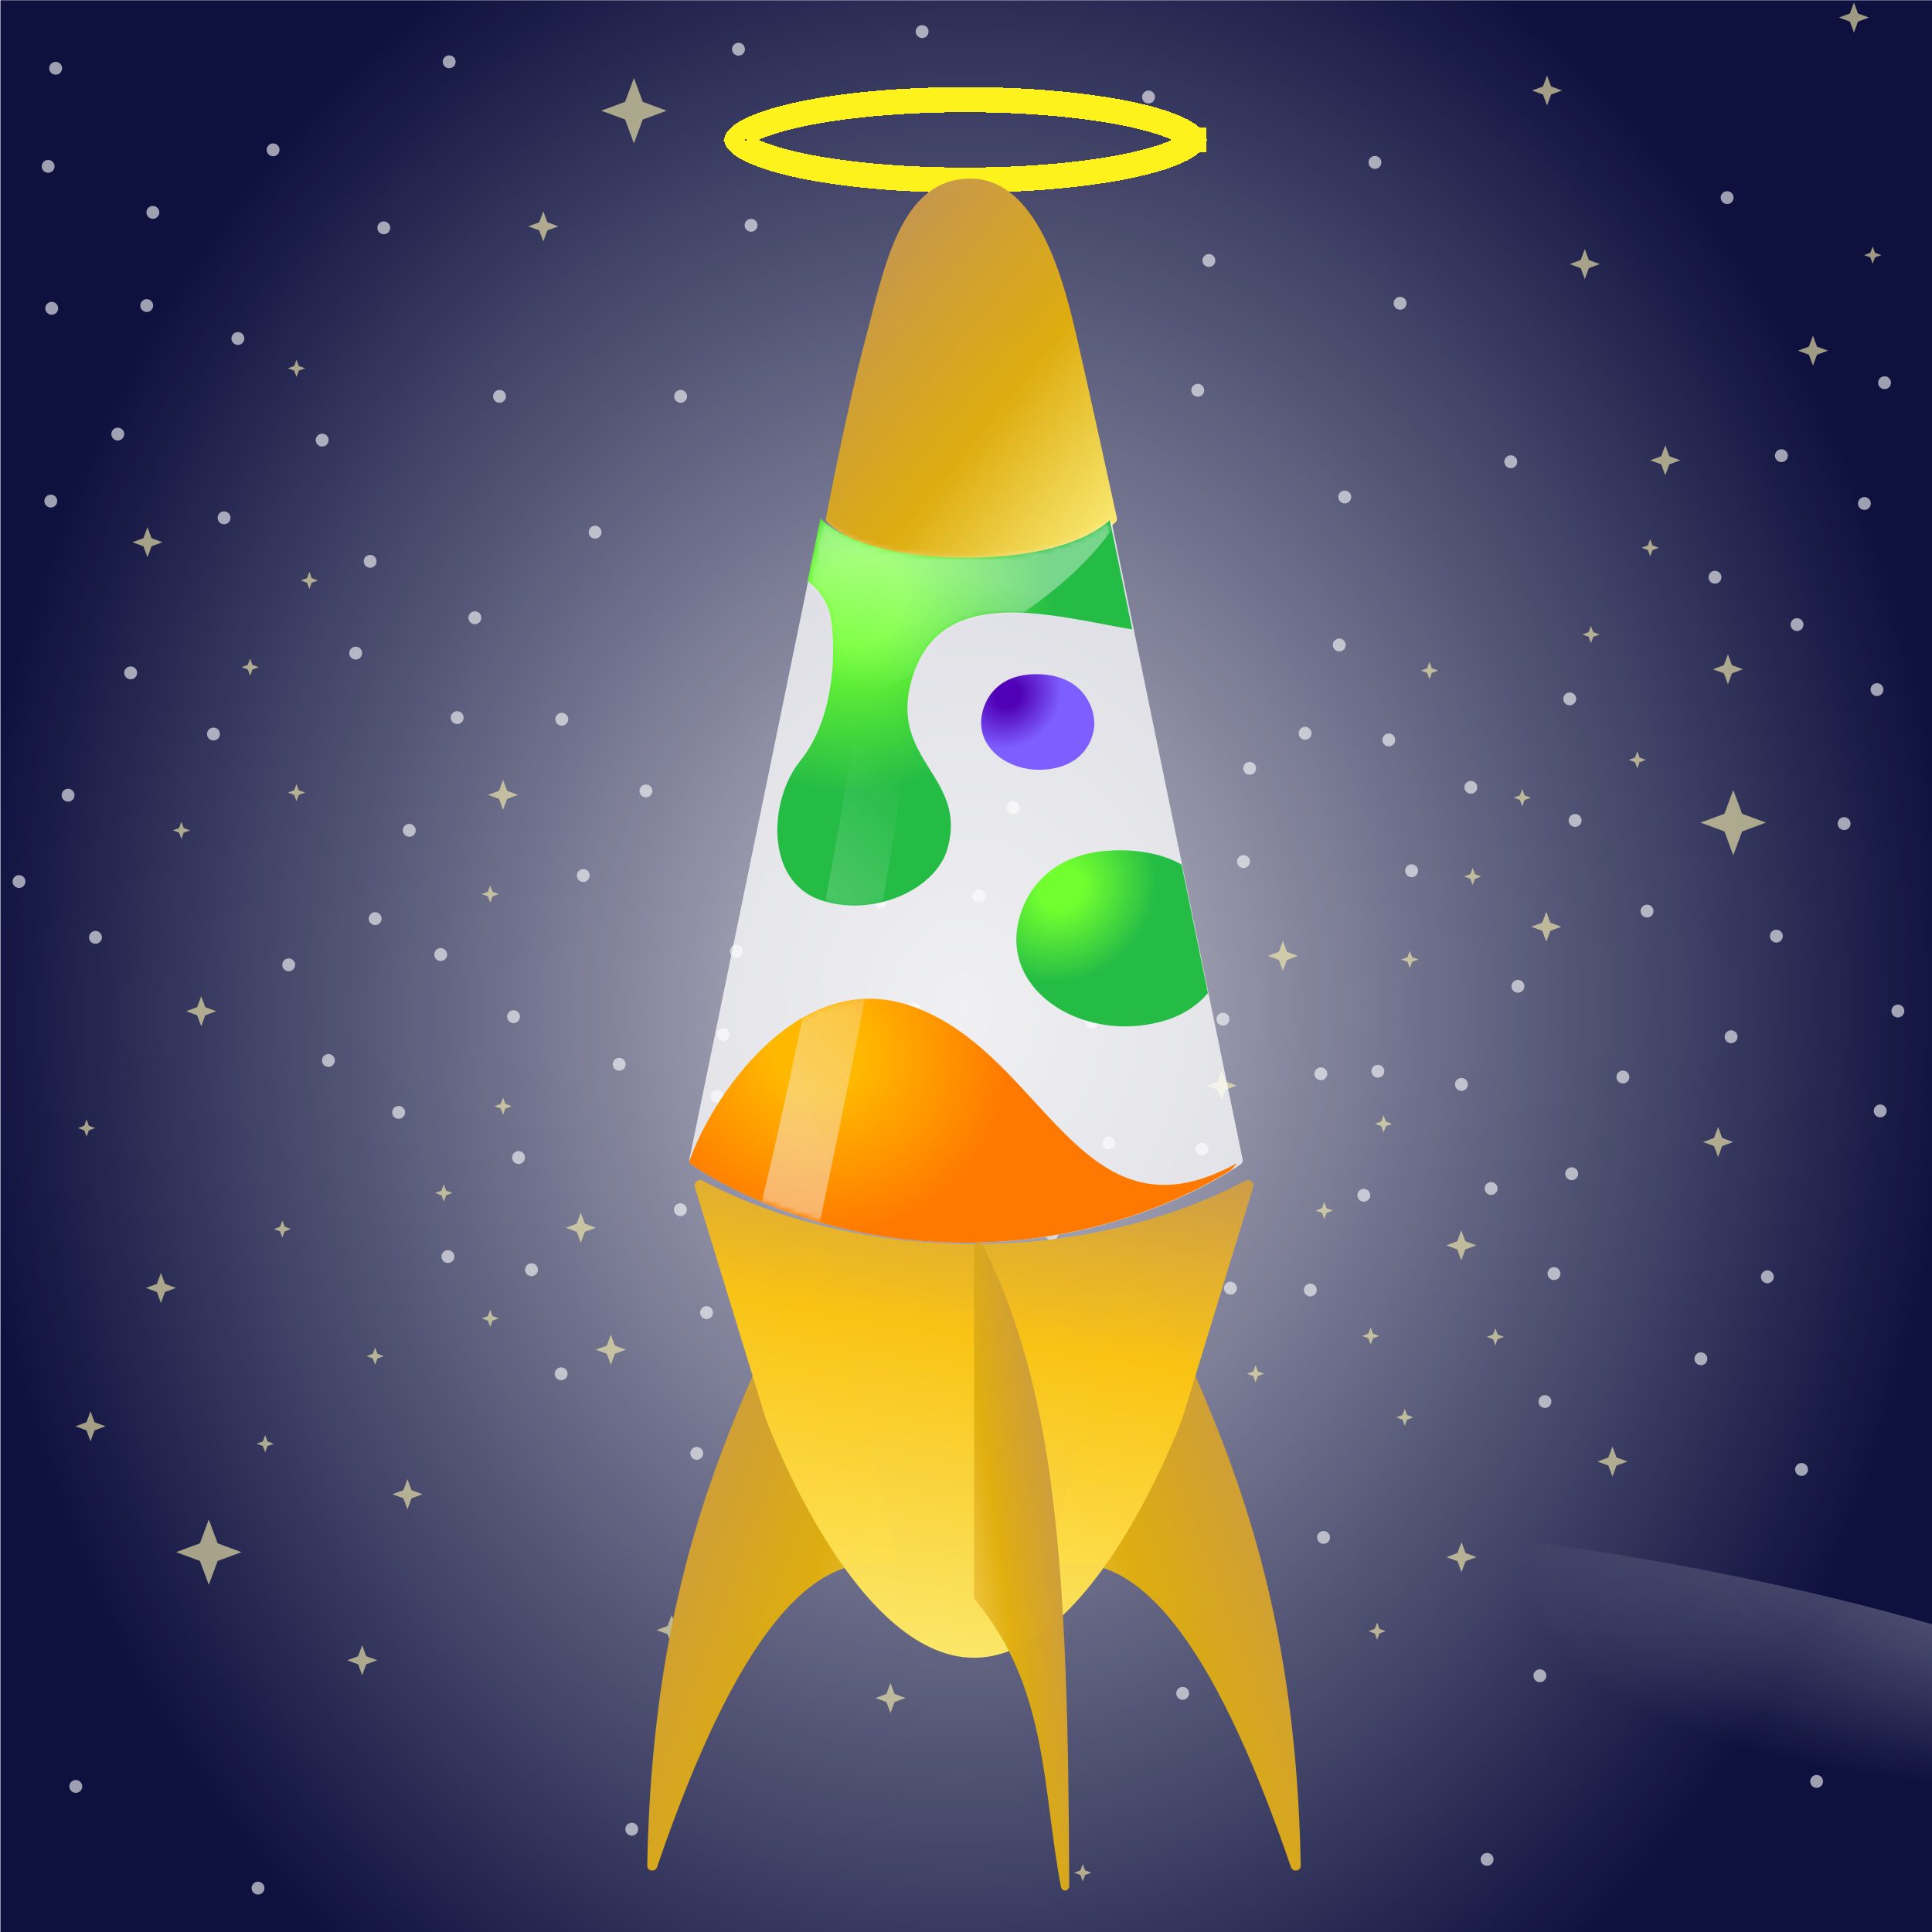 
    <svg width="350" height="350" viewBox="0 0 350 350" fill="none" xmlns="http://www.w3.org/2000/svg">
    
  <g clip-path="url(#clip0_28_300)">
  <g filter="url(#filter0_f_28_300)">
  <rect x="350.08" y="350.045" width="350" height="350" transform="rotate(-180 350.08 350.045)" fill="#0E103E"/>
  </g>
  <g style="mix-blend-mode:overlay" filter="url(#filter1_f_28_300)">
  <ellipse rx="270.447" ry="92.788" transform="matrix(1 0.002 0.002 -1 176.733 365.186)" fill="url(#paint0_radial_28_300)"/>
  </g>
  <g style="mix-blend-mode:overlay" filter="url(#filter2_f_28_300)">
  <ellipse cx="174.396" cy="133.051" rx="273.297" ry="336.951" transform="rotate(0.127 174.396 133.051)" fill="url(#paint1_radial_28_300)"/>
  </g>
  <g opacity="0.6">
  <circle cx="21.337" cy="78.641" r="1.167" fill="white"/>
  <circle cx="214.322" cy="248.224" r="1.167" transform="rotate(165 214.322 248.224)" fill="white"/>
  <circle cx="325.548" cy="113.155" r="1.167" transform="rotate(75 325.548 113.155)" fill="white"/>
  <circle cx="340.036" cy="124.932" r="1.167" transform="rotate(75 340.036 124.932)" fill="white"/>
  <circle cx="322.718" cy="82.549" r="1.167" transform="rotate(75 322.718 82.549)" fill="white"/>
  <circle cx="157.078" cy="146.729" r="1.167" transform="rotate(75 157.078 146.729)" fill="white"/>
  <circle cx="266.453" cy="142.627" r="1.167" transform="rotate(75 266.453 142.627)" fill="white"/>
  <circle cx="8.721" cy="30.14" r="1.167" transform="rotate(75 8.721 30.14)" fill="white"/>
  <circle cx="64.435" cy="118.315" r="1.167" fill="white"/>
  <circle cx="162.425" cy="221.056" r="1.167" transform="rotate(165 162.425 221.056)" fill="white"/>
  <circle cx="298.38" cy="165.052" r="1.167" transform="rotate(75 298.38 165.052)" fill="white"/>
  <circle cx="129.91" cy="198.626" r="1.167" transform="rotate(75 129.91 198.626)" fill="white"/>
  <circle cx="239.285" cy="194.524" r="1.167" transform="rotate(75 239.285 194.524)" fill="white"/>
  <circle cx="40.587" cy="93.808" r="1.167" transform="rotate(75 40.587 93.808)" fill="white"/>
  <circle cx="58.367" cy="79.73" r="1.167" fill="white"/>
  <circle cx="178.273" cy="256.756" r="1.167" transform="rotate(165 178.273 256.756)" fill="white"/>
  <circle cx="334.079" cy="149.204" r="1.167" transform="rotate(75 334.079 149.204)" fill="white"/>
  <circle cx="165.609" cy="182.778" r="1.167" transform="rotate(75 165.609 182.778)" fill="white"/>
  <circle cx="274.984" cy="178.677" r="1.167" transform="rotate(75 274.984 178.677)" fill="white"/>
  <circle cx="294.007" cy="195.114" r="1.167" transform="rotate(75 294.007 195.114)" fill="white"/>
  <circle cx="67.054" cy="101.689" r="1.167" transform="rotate(75 67.054 101.689)" fill="white"/>
  <circle cx="17.292" cy="169.813" r="1.167" fill="white"/>
  <circle cx="194.632" cy="159.112" r="1.167" transform="rotate(165 194.632 159.112)" fill="white"/>
  <circle cx="236.435" cy="132.845" r="1.167" transform="rotate(75 236.435 132.845)" fill="white"/>
  <circle cx="67.966" cy="166.419" r="1.167" transform="rotate(75 67.966 166.419)" fill="white"/>
  <circle cx="177.341" cy="162.317" r="1.167" transform="rotate(75 177.341 162.317)" fill="white"/>
  <circle cx="3.445" cy="159.7" r="1.167" fill="white"/>
  <circle cx="210.625" cy="165.296" r="1.167" transform="rotate(165 210.625 165.296)" fill="white"/>
  <circle cx="242.62" cy="116.852" r="1.167" transform="rotate(75 242.62 116.852)" fill="white"/>
  <circle cx="74.15" cy="150.426" r="1.167" transform="rotate(75 74.15 150.426)" fill="white"/>
  <circle cx="183.525" cy="146.325" r="1.167" transform="rotate(75 183.525 146.325)" fill="white"/>
  <circle cx="52.299" cy="174.792" r="1.167" fill="white"/>
  <circle cx="59.5" cy="192.117" r="1.167" fill="white"/>
  <circle cx="159.53" cy="163.363" r="1.167" transform="rotate(165 159.53 163.363)" fill="white"/>
  <circle cx="278.968" cy="303.578" r="1.167" transform="rotate(75 278.968 303.578)" fill="white"/>
  <circle cx="72.217" cy="201.521" r="1.167" transform="rotate(75 72.217 201.521)" fill="white"/>
  <circle cx="181.592" cy="197.419" r="1.167" transform="rotate(75 181.592 197.419)" fill="white"/>
  <circle cx="9.202" cy="90.776" r="1.167" fill="white"/>
  <circle cx="222.903" cy="233.361" r="1.167" transform="rotate(165 222.903 233.361)" fill="white"/>
  <circle cx="310.685" cy="104.574" r="1.167" transform="rotate(75 310.685 104.574)" fill="white"/>
  <circle cx="214.255" cy="306.768" r="1.167" transform="rotate(75 214.255 306.768)" fill="white"/>
  <circle cx="251.59" cy="134.046" r="1.167" transform="rotate(75 251.59 134.046)" fill="white"/>
  <circle cx="10.088" cy="12.367" r="1.167" transform="rotate(75 10.088 12.367)" fill="white"/>
  <circle cx="320.177" cy="231.31" r="1.167" fill="white"/>
  <circle cx="217.762" cy="208.162" r="1.167" transform="rotate(165 217.762 208.162)" fill="white"/>
  <circle cx="216.989" cy="70.7" r="1.167" transform="rotate(75 216.989 70.7)" fill="white"/>
  <circle cx="117.016" cy="143.289" r="1.167" transform="rotate(75 117.016 143.289)" fill="white"/>
  <circle cx="226.39" cy="139.188" r="1.167" transform="rotate(75 226.39 139.188)" fill="white"/>
  <circle cx="27.693" cy="38.472" r="1.167" transform="rotate(75 27.693 38.472)" fill="white"/>
  <circle cx="23.671" cy="121.893" r="1.167" fill="white"/>
  <circle cx="200.874" cy="207.05" r="1.167" transform="rotate(165 200.874 207.05)" fill="white"/>
  <circle cx="284.373" cy="126.604" r="1.167" transform="rotate(75 284.373 126.604)" fill="white"/>
  <circle cx="13.734" cy="323.63" r="1.167" transform="rotate(75 13.734 323.63)" fill="white"/>
  <circle cx="225.278" cy="156.076" r="1.167" transform="rotate(75 225.278 156.076)" fill="white"/>
  <circle cx="26.58" cy="55.36" r="1.167" transform="rotate(75 26.58 55.36)" fill="white"/>
  <circle cx="43.094" cy="61.323" r="1.167" fill="white"/>
  <circle cx="49.474" cy="27.143" r="1.167" fill="white"/>
  <circle cx="69.526" cy="41.271" r="1.167" fill="white"/>
  <circle cx="81.375" cy="11.193" r="1.167" fill="white"/>
  <circle cx="273.693" cy="83.654" r="1.167" fill="white"/>
  <circle cx="312.886" cy="35.802" r="1.167" fill="white"/>
  <circle cx="253.641" cy="54.943" r="1.167" fill="white"/>
  <circle cx="249.084" cy="29.422" r="1.167" fill="white"/>
  <circle cx="167.052" cy="5.724" r="1.167" fill="white"/>
  <circle cx="133.784" cy="8.914" r="1.167" fill="white"/>
  <circle cx="136.063" cy="40.815" r="1.167" fill="white"/>
  <circle cx="90.49" cy="71.805" r="1.167" fill="white"/>
  <circle cx="208.068" cy="17.573" r="1.167" fill="white"/>
  <circle cx="219.006" cy="47.195" r="1.167" fill="white"/>
  <circle cx="243.615" cy="90.034" r="1.167" fill="white"/>
  <circle cx="123.302" cy="71.805" r="1.167" fill="white"/>
  <circle cx="107.808" cy="96.414" r="1.167" fill="white"/>
  <circle cx="144.319" cy="266.498" r="1.167" transform="rotate(165 144.319 266.498)" fill="white"/>
  <circle cx="343.821" cy="183.158" r="1.167" transform="rotate(75 343.821 183.158)" fill="white"/>
  <circle cx="175.352" cy="216.731" r="1.167" transform="rotate(75 175.352 216.731)" fill="white"/>
  <circle cx="284.727" cy="212.63" r="1.167" transform="rotate(75 284.727 212.63)" fill="white"/>
  <circle cx="86.029" cy="111.914" r="1.167" transform="rotate(75 86.029 111.914)" fill="white"/>
  <circle cx="9.37" cy="55.854" r="1.167" fill="white"/>
  <circle cx="126.226" cy="263.292" r="1.167" transform="rotate(165 126.226 263.292)" fill="white"/>
  <circle cx="340.616" cy="201.251" r="1.167" transform="rotate(75 340.616 201.251)" fill="white"/>
  <circle cx="114.45" cy="331.377" r="1.167" transform="rotate(75 114.45 331.377)" fill="white"/>
  <circle cx="281.522" cy="230.723" r="1.167" transform="rotate(75 281.522 230.723)" fill="white"/>
  <circle cx="308.135" cy="246.156" r="1.167" transform="rotate(75 308.135 246.156)" fill="white"/>
  <circle cx="279.88" cy="253.903" r="1.167" transform="rotate(75 279.88 253.903)" fill="white"/>
  <circle cx="239.775" cy="278.513" r="1.167" transform="rotate(75 239.775 278.513)" fill="white"/>
  <circle cx="197.848" cy="185.088" r="1.167" transform="rotate(75 197.848 185.088)" fill="white"/>
  <circle cx="144.984" cy="206.963" r="1.167" transform="rotate(75 144.984 206.963)" fill="white"/>
  <circle cx="145.895" cy="244.333" r="1.167" transform="rotate(75 145.895 244.333)" fill="white"/>
  <circle cx="93.942" cy="209.697" r="1.167" transform="rotate(75 93.942 209.697)" fill="white"/>
  <circle cx="93.031" cy="184.177" r="1.167" transform="rotate(75 93.031 184.177)" fill="white"/>
  <circle cx="82.824" cy="130.007" r="1.167" transform="rotate(75 82.824 130.007)" fill="white"/>
  <circle cx="101.775" cy="130.295" r="1.167" fill="white"/>
  <circle cx="123.257" cy="219.149" r="1.167" transform="rotate(165 123.257 219.149)" fill="white"/>
  <circle cx="326.364" cy="266.208" r="1.167" transform="rotate(75 326.364 266.208)" fill="white"/>
  <circle cx="313.604" cy="187.822" r="1.167" transform="rotate(75 313.604 187.822)" fill="white"/>
  <circle cx="321.807" cy="169.593" r="1.167" transform="rotate(75 321.807 169.593)" fill="white"/>
  <circle cx="285.348" cy="148.63" r="1.167" transform="rotate(75 285.348 148.63)" fill="white"/>
  <circle cx="329.098" cy="322.718" r="1.167" transform="rotate(75 329.098 322.718)" fill="white"/>
  <circle cx="255.726" cy="157.744" r="1.167" transform="rotate(75 255.726 157.744)" fill="white"/>
  <circle cx="337.757" cy="91.208" r="1.167" transform="rotate(75 337.757 91.208)" fill="white"/>
  <circle cx="341.403" cy="69.333" r="1.167" transform="rotate(75 341.403 69.333)" fill="white"/>
  <circle cx="128.003" cy="237.794" r="1.167" transform="rotate(75 128.003 237.794)" fill="white"/>
  <circle cx="237.378" cy="233.693" r="1.167" transform="rotate(75 237.378 233.693)" fill="white"/>
  <circle cx="247.067" cy="216.533" r="1.167" transform="rotate(75 247.067 216.533)" fill="white"/>
  <circle cx="221.546" cy="184.632" r="1.167" transform="rotate(75 221.546 184.632)" fill="white"/>
  <circle cx="38.68" cy="132.976" r="1.167" transform="rotate(75 38.68 132.976)" fill="white"/>
  <circle cx="46.74" cy="342.052" r="1.167" fill="white"/>
  <circle cx="131.026" cy="187.43" r="1.167" transform="rotate(165 131.026 187.43)" fill="white"/>
  <circle cx="264.754" cy="196.451" r="1.167" transform="rotate(75 264.754 196.451)" fill="white"/>
  <circle cx="96.284" cy="230.025" r="1.167" transform="rotate(75 96.284 230.025)" fill="white"/>
  <circle cx="205.659" cy="225.923" r="1.167" transform="rotate(75 205.659 225.923)" fill="white"/>
  <circle cx="269.398" cy="336.846" r="1.167" transform="rotate(75 269.398 336.846)" fill="white"/>
  <circle cx="79.837" cy="172.925" r="1.167" fill="white"/>
  <circle cx="133.413" cy="172.294" r="1.167" transform="rotate(165 133.413 172.294)" fill="white"/>
  <circle cx="249.617" cy="194.064" r="1.167" transform="rotate(75 249.617 194.064)" fill="white"/>
  <circle cx="81.148" cy="227.638" r="1.167" transform="rotate(75 81.148 227.638)" fill="white"/>
  <circle cx="190.523" cy="223.536" r="1.167" transform="rotate(75 190.523 223.536)" fill="white"/>
  <circle cx="105.664" cy="158.611" r="1.167" fill="white"/>
  <circle cx="112.171" cy="192.804" r="1.167" transform="rotate(165 112.171 192.804)" fill="white"/>
  <circle cx="270.128" cy="215.306" r="1.167" transform="rotate(75 270.128 215.306)" fill="white"/>
  <circle cx="101.658" cy="248.879" r="1.167" transform="rotate(75 101.658 248.879)" fill="white"/>
  <circle cx="211.033" cy="244.778" r="1.167" transform="rotate(75 211.033 244.778)" fill="white"/>
  <circle cx="12.335" cy="144.062" r="1.167" transform="rotate(75 12.335 144.062)" fill="white"/>
  <path d="M255.397 175.377L254.977 174.242L253.841 173.821L254.977 173.401L255.397 172.266L255.818 173.401L256.953 173.821L255.818 174.242L255.397 175.377Z" fill="#FFF7B0"/>
  <path d="M88.803 163.528L88.383 162.393L87.248 161.972L88.383 161.552L88.803 160.417L89.224 161.552L90.359 161.972L89.224 162.393L88.803 163.528Z" fill="#FFF7B0"/>
  <path d="M53.712 68.281L53.292 67.145L52.156 66.725L53.292 66.305L53.712 65.169L54.132 66.305L55.268 66.725L54.132 67.145L53.712 68.281Z" fill="#FFF7B0"/>
  <path d="M339.252 47.773L338.831 46.637L337.696 46.217L338.831 45.797L339.252 44.661L339.672 45.797L340.807 46.217L339.672 46.637L339.252 47.773Z" fill="#FFF7B0"/>
  <path d="M239.907 220.862L239.487 219.726L238.351 219.306L239.487 218.886L239.907 217.75L240.327 218.886L241.463 219.306L240.327 219.726L239.907 220.862Z" fill="#FFF7B0"/>
  <path d="M80.402 217.672L79.982 216.536L78.846 216.116L79.982 215.695L80.402 214.56L80.822 215.695L81.958 216.116L80.822 216.536L80.402 217.672Z" fill="#FFF7B0"/>
  <path d="M45.311 122.424L44.891 121.289L43.755 120.868L44.891 120.448L45.311 119.313L45.731 120.448L46.867 120.868L45.731 121.289L45.311 122.424Z" fill="#FFF7B0"/>
  <path d="M288.214 116.5L287.794 115.364L286.659 114.944L287.794 114.524L288.214 113.388L288.635 114.524L289.77 114.944L288.635 115.364L288.214 116.5Z" fill="#FFF7B0"/>
  <path d="M250.642 205.148L250.222 204.012L249.087 203.592L250.222 203.172L250.642 202.036L251.063 203.172L252.198 203.592L251.063 204.012L250.642 205.148Z" fill="#FFF7B0"/>
  <path d="M91.137 201.958L90.717 200.822L89.581 200.402L90.717 199.981L91.137 198.846L91.557 199.981L92.693 200.402L91.557 200.822L91.137 201.958Z" fill="#FFF7B0"/>
  <path d="M56.046 106.71L55.626 105.575L54.49 105.154L55.626 104.734L56.046 103.599L56.466 104.734L57.602 105.154L56.466 105.575L56.046 106.71Z" fill="#FFF7B0"/>
  <path d="M298.95 100.786L298.529 99.65L297.394 99.23L298.529 98.81L298.95 97.674L299.37 98.81L300.505 99.23L299.37 99.65L298.95 100.786Z" fill="#FFF7B0"/>
  <path d="M248.308 243.577L247.888 242.441L246.753 242.021L247.888 241.601L248.308 240.465L248.729 241.601L249.864 242.021L248.729 242.441L248.308 243.577Z" fill="#FFF7B0"/>
  <path d="M270.892 243.737L270.472 242.601L269.336 242.181L270.472 241.761L270.892 240.625L271.312 241.761L272.448 242.181L271.312 242.601L270.892 243.737Z" fill="#FFF7B0"/>
  <path d="M254.486 258.32L254.066 257.184L252.93 256.764L254.066 256.344L254.486 255.208L254.906 256.344L256.042 256.764L254.906 257.184L254.486 258.32Z" fill="#FFF7B0"/>
  <path d="M88.803 240.387L88.383 239.251L87.248 238.831L88.383 238.411L88.803 237.275L89.224 238.411L90.359 238.831L89.224 239.251L88.803 240.387Z" fill="#FFF7B0"/>
  <path d="M53.712 145.139L53.292 144.004L52.156 143.584L53.292 143.163L53.712 142.028L54.132 143.163L55.268 143.584L54.132 144.004L53.712 145.139Z" fill="#FFF7B0"/>
  <path d="M296.616 139.215L296.195 138.079L295.06 137.659L296.195 137.239L296.616 136.103L297.036 137.239L298.171 137.659L297.036 138.079L296.616 139.215Z" fill="#FFF7B0"/>
  <path d="M161.316 310.328L160.581 308.341L158.594 307.605L160.581 306.87L161.316 304.883L162.052 306.87L164.039 307.605L162.052 308.341L161.316 310.328Z" fill="#FFF7B0"/>
  <path d="M110.663 247.232L109.927 245.245L107.94 244.51L109.927 243.774L110.663 241.787L111.398 243.774L113.385 244.51L111.398 245.245L110.663 247.232Z" fill="#FFF7B0"/>
  <path d="M91.134 146.721L90.399 144.734L88.412 143.999L90.399 143.263L91.134 141.276L91.87 143.263L93.857 143.999L91.87 144.734L91.134 146.721Z" fill="#FFF7B0"/>
  <path d="M98.426 43.727L97.69 41.739L95.703 41.004L97.69 40.269L98.426 38.281L99.161 40.269L101.148 41.004L99.161 41.739L98.426 43.727Z" fill="#FFF7B0"/>
  <path d="M311.251 209.612L310.516 207.625L308.529 206.889L310.516 206.154L311.251 204.167L311.987 206.154L313.974 206.889L311.987 207.625L311.251 209.612Z" fill="#FFF7B0"/>
  <path d="M221.315 199.391L220.579 197.404L218.592 196.668L220.579 195.933L221.315 193.946L222.05 195.933L224.037 196.668L222.05 197.404L221.315 199.391Z" fill="#FFF7B0"/>
  <path d="M65.613 303.492L64.878 301.505L62.891 300.769L64.878 300.034L65.613 298.047L66.349 300.034L68.336 300.769L66.349 301.505L65.613 303.492Z" fill="#FFF7B0"/>
  <path d="M26.718 100.953L25.983 98.966L23.996 98.231L25.983 97.495L26.718 95.508L27.454 97.495L29.441 98.231L27.454 98.966L26.718 100.953Z" fill="#FFF7B0"/>
  <path d="M301.681 86.11L300.946 84.122L298.958 83.387L300.946 82.651L301.681 80.664L302.416 82.651L304.404 83.387L302.416 84.122L301.681 86.11Z" fill="#FFF7B0"/>
  <path d="M287.098 50.563L286.362 48.575L284.375 47.84L286.362 47.105L287.098 45.117L287.833 47.105L289.82 47.84L287.833 48.575L287.098 50.563Z" fill="#FFF7B0"/>
  <path d="M335.861 5.901L335.125 3.914L333.138 3.178L335.125 2.443L335.861 0.455L336.596 2.443L338.583 3.178L336.596 3.914L335.861 5.901Z" fill="#FFF7B0"/>
  <path d="M264.723 228.33L263.987 226.342L262 225.607L263.987 224.871L264.723 222.884L265.458 224.871L267.445 225.607L265.458 226.342L264.723 228.33Z" fill="#FFF7B0"/>
  <path d="M292.111 267.49L291.375 265.502L289.388 264.767L291.375 264.032L292.111 262.044L292.846 264.032L294.833 264.767L292.846 265.502L292.111 267.49Z" fill="#FFF7B0"/>
  <path d="M264.767 284.807L264.032 282.82L262.044 282.085L264.032 281.349L264.767 279.362L265.502 281.349L267.49 282.085L265.502 282.82L264.767 284.807Z" fill="#FFF7B0"/>
  <path d="M105.217 225.14L104.482 223.152L102.495 222.417L104.482 221.681L105.217 219.694L105.953 221.681L107.94 222.417L105.953 223.152L105.217 225.14Z" fill="#FFF7B0"/>
  <path d="M16.395 261.109L15.659 259.122L13.672 258.387L15.659 257.651L16.395 255.664L17.13 257.651L19.117 258.387L17.13 259.122L16.395 261.109Z" fill="#FFF7B0"/>
  <path d="M313.03 123.968L312.295 121.98L310.307 121.245L312.295 120.509L313.03 118.522L313.765 120.509L315.753 121.245L313.765 121.98L313.03 123.968Z" fill="#FFF7B0"/>
  <path d="M280.125 170.608L279.39 168.621L277.402 167.885L279.39 167.15L280.125 165.163L280.861 167.15L282.848 167.885L280.861 168.621L280.125 170.608Z" fill="#FFF7B0"/>
  <path d="M232.41 175.888L231.675 173.901L229.687 173.165L231.675 172.43L232.41 170.443L233.145 172.43L235.133 173.165L233.145 173.901L232.41 175.888Z" fill="#FFF7B0"/>
  <path d="M29.155 236.044L28.42 234.057L26.432 233.322L28.42 232.586L29.155 230.599L29.89 232.586L31.878 233.322L29.89 234.057L29.155 236.044Z" fill="#FFF7B0"/>
  <path d="M73.816 273.414L73.081 271.427L71.094 270.691L73.081 269.956L73.816 267.969L74.552 269.956L76.539 270.691L74.552 271.427L73.816 273.414Z" fill="#FFF7B0"/>
  <path d="M37.825 287.109L36.225 282.785L31.901 281.185L36.225 279.585L37.825 275.26L39.426 279.585L43.75 281.185L39.426 282.785L37.825 287.109Z" fill="#FFF7B0"/>
  <path d="M114.844 25.977L113.244 21.652L108.919 20.052L113.244 18.452L114.844 14.128L116.444 18.452L120.768 20.052L116.444 21.652L114.844 25.977Z" fill="#FFF7B0"/>
  <path d="M313.997 154.948L312.397 150.623L308.073 149.023L312.397 147.423L313.997 143.099L315.598 147.423L319.922 149.023L315.598 150.623L313.997 154.948Z" fill="#FFF7B0"/>
  <path d="M121.668 298.023L120.933 296.036L118.945 295.301L120.933 294.565L121.668 292.578L122.403 294.565L124.391 295.301L122.403 296.036L121.668 298.023Z" fill="#FFF7B0"/>
  <path d="M36.447 185.914L35.711 183.927L33.724 183.191L35.711 182.456L36.447 180.469L37.182 182.456L39.169 183.191L37.182 183.927L36.447 185.914Z" fill="#FFF7B0"/>
  <path d="M328.433 66.246L327.697 64.258L325.71 63.523L327.697 62.788L328.433 60.8L329.168 62.788L331.155 63.523L329.168 64.258L328.433 66.246Z" fill="#FFF7B0"/>
  <path d="M280.262 19.117L279.526 17.13L277.539 16.395L279.526 15.659L280.262 13.672L280.997 15.659L282.984 16.395L280.997 17.13L280.262 19.117Z" fill="#FFF7B0"/>
  <path d="M227.461 250.423L227.04 249.287L225.905 248.867L227.04 248.447L227.461 247.311L227.881 248.447L229.016 248.867L227.881 249.287L227.461 250.423Z" fill="#FFF7B0"/>
  <path d="M67.955 247.232L67.535 246.097L66.4 245.677L67.535 245.256L67.955 244.121L68.376 245.256L69.511 245.677L68.376 246.097L67.955 247.232Z" fill="#FFF7B0"/>
  <path d="M32.864 151.985L32.444 150.849L31.308 150.429L32.444 150.009L32.864 148.873L33.284 150.009L34.42 150.429L33.284 150.849L32.864 151.985Z" fill="#FFF7B0"/>
  <path d="M275.768 146.061L275.348 144.925L274.212 144.505L275.348 144.084L275.768 142.949L276.188 144.084L277.324 144.505L276.188 144.925L275.768 146.061Z" fill="#FFF7B0"/>
  <path d="M210.657 227.396L210.237 226.261L209.101 225.84L210.237 225.42L210.657 224.285L211.078 225.42L212.213 225.84L211.078 226.261L210.657 227.396Z" fill="#FFF7B0"/>
  <path d="M51.152 224.206L50.732 223.07L49.596 222.65L50.732 222.23L51.152 221.094L51.572 222.23L52.708 222.65L51.572 223.07L51.152 224.206Z" fill="#FFF7B0"/>
  <path d="M196.152 340.807L195.732 339.671L194.597 339.251L195.732 338.831L196.152 337.695L196.573 338.831L197.708 339.251L196.573 339.671L196.152 340.807Z" fill="#FFF7B0"/>
  <path d="M258.964 123.034L258.544 121.899L257.409 121.478L258.544 121.058L258.964 119.923L259.385 121.058L260.52 121.478L259.385 121.899L258.964 123.034Z" fill="#FFF7B0"/>
  <path d="M249.473 297.057L249.053 295.921L247.917 295.501L249.053 295.081L249.473 293.945L249.893 295.081L251.029 295.501L249.893 295.921L249.473 297.057Z" fill="#FFF7B0"/>
  <path d="M48.041 263.102L47.62 261.966L46.485 261.546L47.62 261.126L48.041 259.99L48.461 261.126L49.596 261.546L48.461 261.966L48.041 263.102Z" fill="#FFF7B0"/>
  <path d="M15.684 205.911L15.263 204.776L14.128 204.355L15.263 203.935L15.684 202.799L16.104 203.935L17.239 204.355L16.104 204.776L15.684 205.911Z" fill="#FFF7B0"/>
  <path d="M266.791 160.338L266.37 159.203L265.235 158.782L266.37 158.362L266.791 157.226L267.211 158.362L268.346 158.782L267.211 159.203L266.791 160.338Z" fill="#FFF7B0"/>
  </g>
  </g>
  <defs>
  <filter id="filter0_f_28_300" x="-1.743" y="-1.778" width="353.646" height="353.646" filterUnits="userSpaceOnUse" color-interpolation-filters="sRGB">
  <feFlood flood-opacity="0" result="BackgroundImageFix"/>
  <feBlend mode="normal" in="SourceGraphic" in2="BackgroundImageFix" result="shape"/>
  <feGaussianBlur stdDeviation="0.911" result="effect1_foregroundBlur_28_300"/>
  </filter>
  <filter id="filter1_f_28_300" x="-98.271" y="267.838" width="550.008" height="194.694" filterUnits="userSpaceOnUse" color-interpolation-filters="sRGB">
  <feFlood flood-opacity="0" result="BackgroundImageFix"/>
  <feBlend mode="normal" in="SourceGraphic" in2="BackgroundImageFix" result="shape"/>
  <feGaussianBlur stdDeviation="2.279" result="effect1_foregroundBlur_28_300"/>
  </filter>
  <filter id="filter2_f_28_300" x="-103.459" y="-208.456" width="555.71" height="683.015" filterUnits="userSpaceOnUse" color-interpolation-filters="sRGB">
  <feFlood flood-opacity="0" result="BackgroundImageFix"/>
  <feBlend mode="normal" in="SourceGraphic" in2="BackgroundImageFix" result="shape"/>
  <feGaussianBlur stdDeviation="2.279" result="effect1_foregroundBlur_28_300"/>
  </filter>
  <radialGradient id="paint0_radial_28_300" cx="0" cy="0" r="1" gradientUnits="userSpaceOnUse" gradientTransform="translate(270.447 106.491) rotate(99.123) scale(61.119 174.192)">
  <stop stop-color="white" stop-opacity="0.75"/>
  <stop offset="1" stop-color="white" stop-opacity="0"/>
  </radialGradient>
  <radialGradient id="paint1_radial_28_300" cx="0" cy="0" r="1" gradientUnits="userSpaceOnUse" gradientTransform="translate(174.396 182.812) rotate(92.559) scale(219.36 178.105)">
  <stop stop-color="white" stop-opacity="0.75"/>
  <stop offset="1" stop-color="white" stop-opacity="0"/>
  </radialGradient>
  <clipPath id="clip0_28_300">
  <rect width="350" height="350" fill="white"/>
  </clipPath>
  </defs>
    
    
  <g filter="url(#filter0_d_559_36466)">
  <path d="M216.24 25.309C216.24 25.309 216.24 25.312 216.238 25.32C216.238 25.312 216.239 25.309 216.24 25.309ZM215.963 24.967C216.147 25.163 216.21 25.286 216.231 25.34C216.21 25.393 216.147 25.516 215.963 25.712C215.626 26.074 215.016 26.533 214.038 27.04C212.086 28.052 209.113 29.03 205.248 29.878C197.555 31.564 186.818 32.627 174.883 32.627C162.947 32.627 152.211 31.564 144.518 29.878C140.653 29.03 137.679 28.052 135.727 27.04C134.749 26.533 134.14 26.074 133.802 25.712C133.618 25.516 133.555 25.393 133.534 25.34C133.555 25.286 133.618 25.163 133.802 24.967C134.14 24.605 134.749 24.146 135.727 23.639C137.679 22.628 140.653 21.649 144.518 20.801C152.211 19.115 162.947 18.053 174.883 18.053C186.818 18.053 197.555 19.115 205.248 20.801C209.113 21.649 212.086 22.628 214.038 23.639C215.016 24.146 215.626 24.605 215.963 24.967ZM133.526 25.309C133.526 25.309 133.527 25.312 133.528 25.32C133.526 25.312 133.525 25.309 133.526 25.309ZM133.526 25.37C133.525 25.37 133.526 25.367 133.528 25.359C133.527 25.367 133.526 25.37 133.526 25.37ZM216.238 25.359C216.24 25.367 216.24 25.37 216.24 25.37C216.239 25.37 216.238 25.367 216.238 25.359Z" stroke="#FDF21B" stroke-width="4.557" shape-rendering="crispEdges"/>
  </g>
  <defs>
  <filter id="filter0_d_559_36466" x="127.926" y="12.45" width="93.913" height="25.779" filterUnits="userSpaceOnUse" color-interpolation-filters="sRGB">
  <feFlood flood-opacity="0" result="BackgroundImageFix"/>
  <feColorMatrix in="SourceAlpha" type="matrix" values="0 0 0 0 0 0 0 0 0 0 0 0 0 0 0 0 0 0 127 0" result="hardAlpha"/>
  <feOffset/>
  <feGaussianBlur stdDeviation="1.662"/>
  <feComposite in2="hardAlpha" operator="out"/>
  <feColorMatrix type="matrix" values="0 0 0 0 1 0 0 0 0 1 0 0 0 0 1 0 0 0 1 0"/>
  <feBlend mode="normal" in2="BackgroundImageFix" result="effect1_dropShadow_559_36466"/>
  <feBlend mode="normal" in="SourceGraphic" in2="effect1_dropShadow_559_36466" result="shape"/>
  </filter>
  </defs>
    
    
  <g clip-path="url(#clip0_680_71423)">
  <g filter="url(#filter0_d_680_71423)">
  <path d="M148.427 221.636C148.219 220.751 146.971 220.677 146.647 221.527C136.55 248.09 117.914 274.654 116.8 335.227C116.781 336.264 118.234 336.496 118.57 335.515C132.882 293.71 146.722 277.769 160.913 280.902C161.604 281.054 162.259 280.445 162.097 279.756L148.427 221.636Z" fill="url(#paint0_linear_680_71423)"/>
  <path d="M203.558 221.636C203.766 220.751 205.014 220.677 205.337 221.527C215.435 248.09 234.071 274.654 235.184 335.227C235.203 336.264 233.751 336.496 233.415 335.515C219.103 293.71 205.262 277.769 191.072 280.902C190.381 281.054 189.726 280.445 189.888 279.756L203.558 221.636Z" fill="url(#paint1_linear_680_71423)"/>
  <path d="M126.842 211.154C126.094 210.746 125.165 211.484 125.414 212.299L138.216 254.13C138.221 254.146 138.219 254.143 138.225 254.158C138.408 254.656 154.259 297.585 175.992 297.585C197.726 297.585 213.577 254.656 213.76 254.158C213.766 254.143 213.764 254.146 213.769 254.13L226.571 212.299C226.82 211.484 225.891 210.746 225.143 211.154C219.244 214.371 201.588 222.64 175.992 222.64C150.396 222.64 132.741 214.371 126.842 211.154Z" fill="url(#paint2_linear_680_71423)"/>
  <path d="M175.993 223.319C175.993 222.371 177.237 222.067 177.657 222.917C190.639 249.183 193.084 279.871 193.244 338.858C193.247 339.921 191.937 340.085 191.737 339.041C188.338 321.297 189.489 303.065 176.209 287.114C176.071 286.948 175.993 286.738 175.993 286.522V223.319Z" fill="url(#paint3_linear_680_71423)"/>
  </g>
  <path d="M156.651 61.94C160.106 48.962 162.892 32.356 175.778 32.356C188.664 32.356 193.179 52.917 195.334 62.256C197.32 70.86 201.666 90.762 202.337 93.84C202.395 94.105 202.327 94.366 202.138 94.559C200.755 95.971 194.087 101.627 175.993 101.627C157.844 101.627 151.19 95.937 149.835 94.547C149.652 94.359 149.586 94.107 149.635 93.85C150.17 91.043 153.487 73.828 156.651 61.94Z" fill="url(#paint4_linear_680_71423)"/>
  </g>
  <defs>
  <filter id="filter0_d_680_71423" x="114.522" y="211.038" width="123.853" height="134.175" filterUnits="userSpaceOnUse" color-interpolation-filters="sRGB">
  <feFlood flood-opacity="0" result="BackgroundImageFix"/>
  <feColorMatrix in="SourceAlpha" type="matrix" values="0 0 0 0 0 0 0 0 0 0 0 0 0 0 0 0 0 0 127 0" result="hardAlpha"/>
  <feOffset dx="0.456" dy="2.734"/>
  <feGaussianBlur stdDeviation="1.367"/>
  <feComposite in2="hardAlpha" operator="out"/>
  <feColorMatrix type="matrix" values="0 0 0 0 0 0 0 0 0 0 0 0 0 0 0 0 0 0 0.25 0"/>
  <feBlend mode="normal" in2="BackgroundImageFix" result="effect1_dropShadow_680_71423"/>
  <feBlend mode="normal" in="SourceGraphic" in2="effect1_dropShadow_680_71423" result="shape"/>
  </filter>
  <linearGradient id="paint0_linear_680_71423" x1="123.19" y1="234.874" x2="191.362" y2="260.676" gradientUnits="userSpaceOnUse">
  <stop stop-color="#C59651"/>
  <stop offset="0.536" stop-color="#E0AE0D" stop-opacity="0.98"/>
  <stop offset="1" stop-color="#FFE07B" stop-opacity="0.98"/>
  </linearGradient>
  <linearGradient id="paint1_linear_680_71423" x1="228.795" y1="234.874" x2="160.623" y2="260.676" gradientUnits="userSpaceOnUse">
  <stop stop-color="#C59651"/>
  <stop offset="0.536" stop-color="#E0AE0D" stop-opacity="0.98"/>
  <stop offset="1" stop-color="#FFE07B" stop-opacity="0.98"/>
  </linearGradient>
  <linearGradient id="paint2_linear_680_71423" x1="175.992" y1="197.329" x2="158.124" y2="308.385" gradientUnits="userSpaceOnUse">
  <stop stop-color="#C59651"/>
  <stop offset="0.367" stop-color="#FBC412" stop-opacity="0.98"/>
  <stop offset="1" stop-color="#FFF27B" stop-opacity="0.98"/>
  </linearGradient>
  <linearGradient id="paint3_linear_680_71423" x1="190.821" y1="240.337" x2="161.993" y2="244.488" gradientUnits="userSpaceOnUse">
  <stop stop-color="#C59651"/>
  <stop offset="0.536" stop-color="#E0AE0D" stop-opacity="0.98"/>
  <stop offset="1" stop-color="#FFE07B" stop-opacity="0.98"/>
  </linearGradient>
  <linearGradient id="paint4_linear_680_71423" x1="157.01" y1="43.717" x2="211.865" y2="87.701" gradientUnits="userSpaceOnUse">
  <stop stop-color="#C59651"/>
  <stop offset="0.536" stop-color="#E0AE0D" stop-opacity="0.98"/>
  <stop offset="1" stop-color="#FFF27B" stop-opacity="0.98"/>
  </linearGradient>
  <clipPath id="clip0_680_71423">
  <rect width="349.997" height="349.997" fill="white" transform="translate(0.994)"/>
  </clipPath>
  </defs>

    
    <path d="M148.647 94.335L124.888 210.017C124.817 210.363 124.947 210.714 125.237 210.915C128.356 213.082 146.958 225.128 174.998 225.128C203.038 225.128 221.64 213.082 224.76 210.915C225.05 210.714 225.18 210.363 225.109 210.017L201.35 94.335C201.316 94.402 201.271 94.464 201.216 94.52C199.881 95.868 193.226 101.484 174.998 101.484C156.771 101.484 150.116 95.868 148.78 94.52C148.725 94.464 148.681 94.402 148.647 94.335Z" fill="#FFFFFF" fill-opacity="0.75"/>;
    
    <!-- Color -->
    <path d="M201.049 94.23L205.113 114.031C203.523 113.76 201.871 113.447 200.18 113.127C186.038 110.452 169.252 107.276 165.003 123.73C163.148 130.914 165.836 135.212 168.45 139.394C170.975 143.43 173.431 147.358 171.668 153.669C169.523 161.35 157.859 166.325 148.479 162.994C138.57 159.476 139.266 144.903 144.961 137.849C150.656 130.794 151.48 120.031 150.656 112.87C150.259 109.409 148.549 106.935 146.313 105.251L148.649 93.88C148.683 93.947 148.727 94.009 148.782 94.065C150.117 95.414 156.772 101.03 175 101.03C192.557 101.03 199.378 95.819 201.049 94.23Z" fill="url(#paint0_radial_702_67017)"/>

    <!-- Filter -->
    <mask id="mask0_702_67017" style="mask-type:alpha" maskUnits="userSpaceOnUse" x="140" y="93" width="66" height="72">
      <path d="M201.049 94.23L205.113 114.031C203.523 113.76 201.871 113.447 200.18 113.127C186.038 110.452 169.252 107.276 165.003 123.73C163.148 130.914 165.836 135.212 168.45 139.394C170.975 143.43 173.431 147.358 171.668 153.669C169.523 161.35 157.859 166.325 148.479 162.994C138.57 159.476 139.266 144.903 144.961 137.849C150.656 130.794 151.48 120.031 150.656 112.87C150.259 109.409 148.549 106.935 146.313 105.251L148.649 93.88C148.683 93.947 148.727 94.009 148.782 94.065C150.117 95.414 156.772 101.03 175 101.03C192.557 101.03 199.378 95.819 201.049 94.23Z" fill="url(#paint1_radial_702_67017)"/>
    </mask>
    <g mask="url(#mask0_702_67017)">
      <g filter="url(#filter0_f_702_67017)">
        <mask id="mask1_702_67017" style="mask-type:alpha" maskUnits="userSpaceOnUse" x="124" y="94" width="102" height="132">
          <path d="M148.862 95.064C148.949 94.64 149.322 94.336 149.754 94.336H200.246C200.678 94.336 201.051 94.64 201.138 95.064L224.993 211.158C225.074 211.554 224.888 211.954 224.527 212.137C220.624 214.108 198.375 224.817 175 225.127C151.578 225.438 129.287 214.178 125.45 212.14C125.099 211.954 124.924 211.562 125.004 211.173L148.862 95.064Z" fill="#577096" fill-opacity="0.75"/>
        </mask>
        <g mask="url(#mask1_702_67017)">
          <g filter="url(#filter1_f_702_67017)">
            <path d="M207.208 76.106C210.866 110.268 145.941 132.571 113.021 139.453L113.021 76.106L207.208 76.106Z" fill="url(#paint2_linear_702_67017)" fill-opacity="0.5"/>
          </g>
          <g filter="url(#filter2_f_702_67017)">
            <path d="M155.407 125.301C156.469 105.018 134.471 86.183 128.929 66.999C133.388 65.197 144.05 70.79 152.675 76.125C163.456 82.794 162.879 109.124 164.625 125.784C166.022 139.112 148.453 223.401 144.015 241.481L131.716 240.837C140.242 214.68 154.587 140.955 155.407 125.301Z" fill="url(#paint3_linear_702_67017)" fill-opacity="0.6"/>
          </g>
        </g>
      </g>
    </g>

    <defs>
      <!-- Color -->
      <radialGradient id="paint0_radial_702_67017" cx="0" cy="0" r="1" gradientUnits="userSpaceOnUse" gradientTransform="translate(155.882 109.102) rotate(53.118) scale(37.818 40.265)">
        <stop offset="0.203" style="stop-color: #71FF30;"/>
        <stop offset="0.891" style="stop-color: #25BC46;"/>
      </radialGradient>

      <!-- Filter -->
      <filter id="filter0_f_702_67017" x="122.591" y="92.057" width="104.818" height="135.355" filterUnits="userSpaceOnUse" color-interpolation-filters="sRGB">
        <feFlood flood-opacity="0" result="BackgroundImageFix"/>
        <feBlend mode="normal" in="SourceGraphic" in2="BackgroundImageFix" result="shape"/>
        <feGaussianBlur stdDeviation="1.139" result="effect1_foregroundBlur_702_67017"/>
      </filter>
      <filter id="filter1_f_702_67017" x="112.109" y="75.195" width="96.159" height="65.169" filterUnits="userSpaceOnUse" color-interpolation-filters="sRGB">
        <feFlood flood-opacity="0" result="BackgroundImageFix"/>
        <feBlend mode="normal" in="SourceGraphic" in2="BackgroundImageFix" result="shape"/>
        <feGaussianBlur stdDeviation="0.456" result="effect1_foregroundBlur_702_67017"/>
      </filter>
      <filter id="filter2_f_702_67017" x="128.017" y="65.743" width="37.598" height="176.65" filterUnits="userSpaceOnUse" color-interpolation-filters="sRGB">
        <feFlood flood-opacity="0" result="BackgroundImageFix"/>
        <feBlend mode="normal" in="SourceGraphic" in2="BackgroundImageFix" result="shape"/>
        <feGaussianBlur stdDeviation="0.456" result="effect1_foregroundBlur_702_67017"/>
      </filter>
      <radialGradient id="paint1_radial_702_67017" cx="0" cy="0" r="1" gradientUnits="userSpaceOnUse" gradientTransform="translate(155.882 109.102) rotate(53.118) scale(37.818 40.265)">
        <stop offset="0.203" stop-color="#71FF30"/>
        <stop offset="0.891" stop-color="#25BC46"/>
      </radialGradient>
      <linearGradient id="paint2_linear_702_67017" x1="145.215" y1="123.01" x2="155.829" y2="72.291" gradientUnits="userSpaceOnUse">
        <stop stop-color="white" stop-opacity="0"/>
        <stop offset="0.471" stop-color="white"/>
        <stop offset="1" stop-color="white"/>
      </linearGradient>
      <linearGradient id="paint3_linear_702_67017" x1="160.729" y1="220.938" x2="201.954" y2="178" gradientUnits="userSpaceOnUse">
        <stop stop-color="#F2F2F2"/>
        <stop offset="0" stop-color="#F2F2F2"/>
        <stop offset="0.052" stop-color="#F2F2F2" stop-opacity="0.948"/>
        <stop offset="1" stop-color="#F2F2F2" stop-opacity="0"/>
      </linearGradient>
    </defs>
  
    
    <!-- Color -->
    <path d="M177.734 130.914C177.734 127.951 179.774 122.048 187.933 122.136C196.091 122.224 198.203 128.025 198.239 130.914C198.312 133.035 197.089 137.629 191.621 139.033C184.786 140.789 177.734 136.839 177.734 130.914Z" fill="url(#paint0_radial_702_67018)"/>

    <defs>
      <!-- Color -->
      <radialGradient id="paint0_radial_702_67018" cx="0" cy="0" r="1" gradientUnits="userSpaceOnUse" gradientTransform="translate(182.539 125.892) rotate(45.88) scale(10.4 11.527)">
        <stop offset="0.203" style="stop-color: #5000B6;"/>
        <stop offset="0.891" style="stop-color: #7E5EFF;"/>
      </radialGradient>
    </defs>
  
    
    <!-- Color -->
    <path d="M214.052 156.619L218.831 179.91C216.932 182.156 214.118 184.13 210.037 185.164C197.278 188.398 184.115 181.122 184.115 170.207C184.115 164.75 187.922 153.876 203.151 154.038C207.743 154.087 211.309 155.092 214.052 156.619Z" fill="url(#paint0_radial_702_67019)"/>

    <defs>
      <!-- Color -->
      <radialGradient id="paint0_radial_702_67019" cx="0" cy="0" r="1" gradientUnits="userSpaceOnUse" gradientTransform="translate(192.248 160.957) rotate(48.294) scale(18.422 20.293)">
        <stop offset="0.203" style="stop-color: #71FF30;"/>
        <stop offset="0.891" style="stop-color: #25BC46;"/>
      </radialGradient>
    </defs>
  
    
    <!-- Color -->
    <path d="M223.109 211.89C217.522 215.445 199.996 225.13 174.887 225.13C146.901 225.13 128.335 213.098 125.221 210.933C125.032 210.801 124.911 210.606 124.87 210.39C128.808 199.004 144.115 175.86 164.064 181.919C173.943 184.919 180.859 192.452 187.364 199.536C197.438 210.508 206.525 220.404 224.106 210.722C223.783 211.11 223.451 211.499 223.109 211.89Z" fill="url(#paint0_radial_702_67020)"/>

    <!-- Filter -->
    <mask id="mask0_702_67020" style="mask-type:alpha" maskUnits="userSpaceOnUse" x="124" y="180" width="101" height="46">
      <path d="M223.109 211.89C217.522 215.445 199.996 225.13 174.887 225.13C146.901 225.13 128.335 213.098 125.221 210.933C125.032 210.802 124.911 210.606 124.87 210.39C128.808 199.004 144.115 175.86 164.064 181.919C173.943 184.92 180.859 192.452 187.364 199.536C197.438 210.508 206.525 220.405 224.106 210.722C223.783 211.11 223.451 211.499 223.109 211.89Z" fill="url(#paint1_radial_702_67020)"/>
    </mask>
    <g mask="url(#mask0_702_67020)">
      <g filter="url(#filter0_f_702_67020)">
        <mask id="mask1_702_67020" style="mask-type:alpha" maskUnits="userSpaceOnUse" x="124" y="94" width="102" height="132">
          <path d="M148.862 95.064C148.949 94.64 149.322 94.336 149.754 94.336H200.246C200.678 94.336 201.051 94.64 201.138 95.064L224.993 211.159C225.074 211.555 224.888 211.955 224.527 212.137C220.624 214.109 198.375 224.817 175 225.128C151.578 225.438 129.287 214.178 125.45 212.141C125.099 211.954 124.924 211.562 125.004 211.173L148.862 95.064Z" fill="#577096" fill-opacity="0.75"/>
        </mask>
        <g mask="url(#mask1_702_67020)">
          <g filter="url(#filter1_f_702_67020)">
            <path d="M155.407 125.301C156.469 105.018 134.471 86.183 128.929 66.999C133.388 65.198 144.05 70.79 152.675 76.125C163.456 82.794 162.879 109.124 164.625 125.784C166.022 139.112 148.453 223.401 144.015 241.482L131.716 240.837C140.242 214.68 154.587 140.955 155.407 125.301Z" fill="url(#paint2_linear_702_67020)" fill-opacity="0.6"/>
          </g>
        </g>
      </g>
    </g>

    <defs>
      <!-- Color -->
      <radialGradient id="paint0_radial_702_67020" cx="0" cy="0" r="1" gradientUnits="userSpaceOnUse" gradientTransform="translate(148.118 190.514) rotate(28.545) scale(39.881 37.129)">
        <stop offset="0.203" style="stop-color: #FFB800;"/>
        <stop offset="0.891" style="stop-color: #FF7800;"/>
      </radialGradient>

      <!-- Filter -->
      <filter id="filter0_f_702_67020" x="122.591" y="92.057" width="104.818" height="135.355" filterUnits="userSpaceOnUse" color-interpolation-filters="sRGB">
        <feFlood flood-opacity="0" result="BackgroundImageFix"/>
        <feBlend mode="normal" in="SourceGraphic" in2="BackgroundImageFix" result="shape"/>
        <feGaussianBlur stdDeviation="1.139" result="effect1_foregroundBlur_702_67020"/>
      </filter>
      <filter id="filter1_f_702_67020" x="128.017" y="65.743" width="37.598" height="176.65" filterUnits="userSpaceOnUse" color-interpolation-filters="sRGB">
        <feFlood flood-opacity="0" result="BackgroundImageFix"/>
        <feBlend mode="normal" in="SourceGraphic" in2="BackgroundImageFix" result="shape"/>
        <feGaussianBlur stdDeviation="0.456" result="effect1_foregroundBlur_702_67020"/>
      </filter>
      <radialGradient id="paint1_radial_702_67020" cx="0" cy="0" r="1" gradientUnits="userSpaceOnUse" gradientTransform="translate(146.218 191.259) rotate(27.332) scale(58.602 42.347)">
        <stop offset="0.302" stop-color="#FFB800"/>
        <stop offset="1" stop-color="#FF7800"/>
      </radialGradient>
      <linearGradient id="paint2_linear_702_67020" x1="160.729" y1="220.939" x2="201.954" y2="178" gradientUnits="userSpaceOnUse">
        <stop stop-color="#F2F2F2"/>
        <stop offset="0" stop-color="#F2F2F2"/>
        <stop offset="0.052" stop-color="#F2F2F2" stop-opacity="0.948"/>
        <stop offset="1" stop-color="#F2F2F2" stop-opacity="0"/>
      </linearGradient>
    </defs>
  
  
    </svg>
  